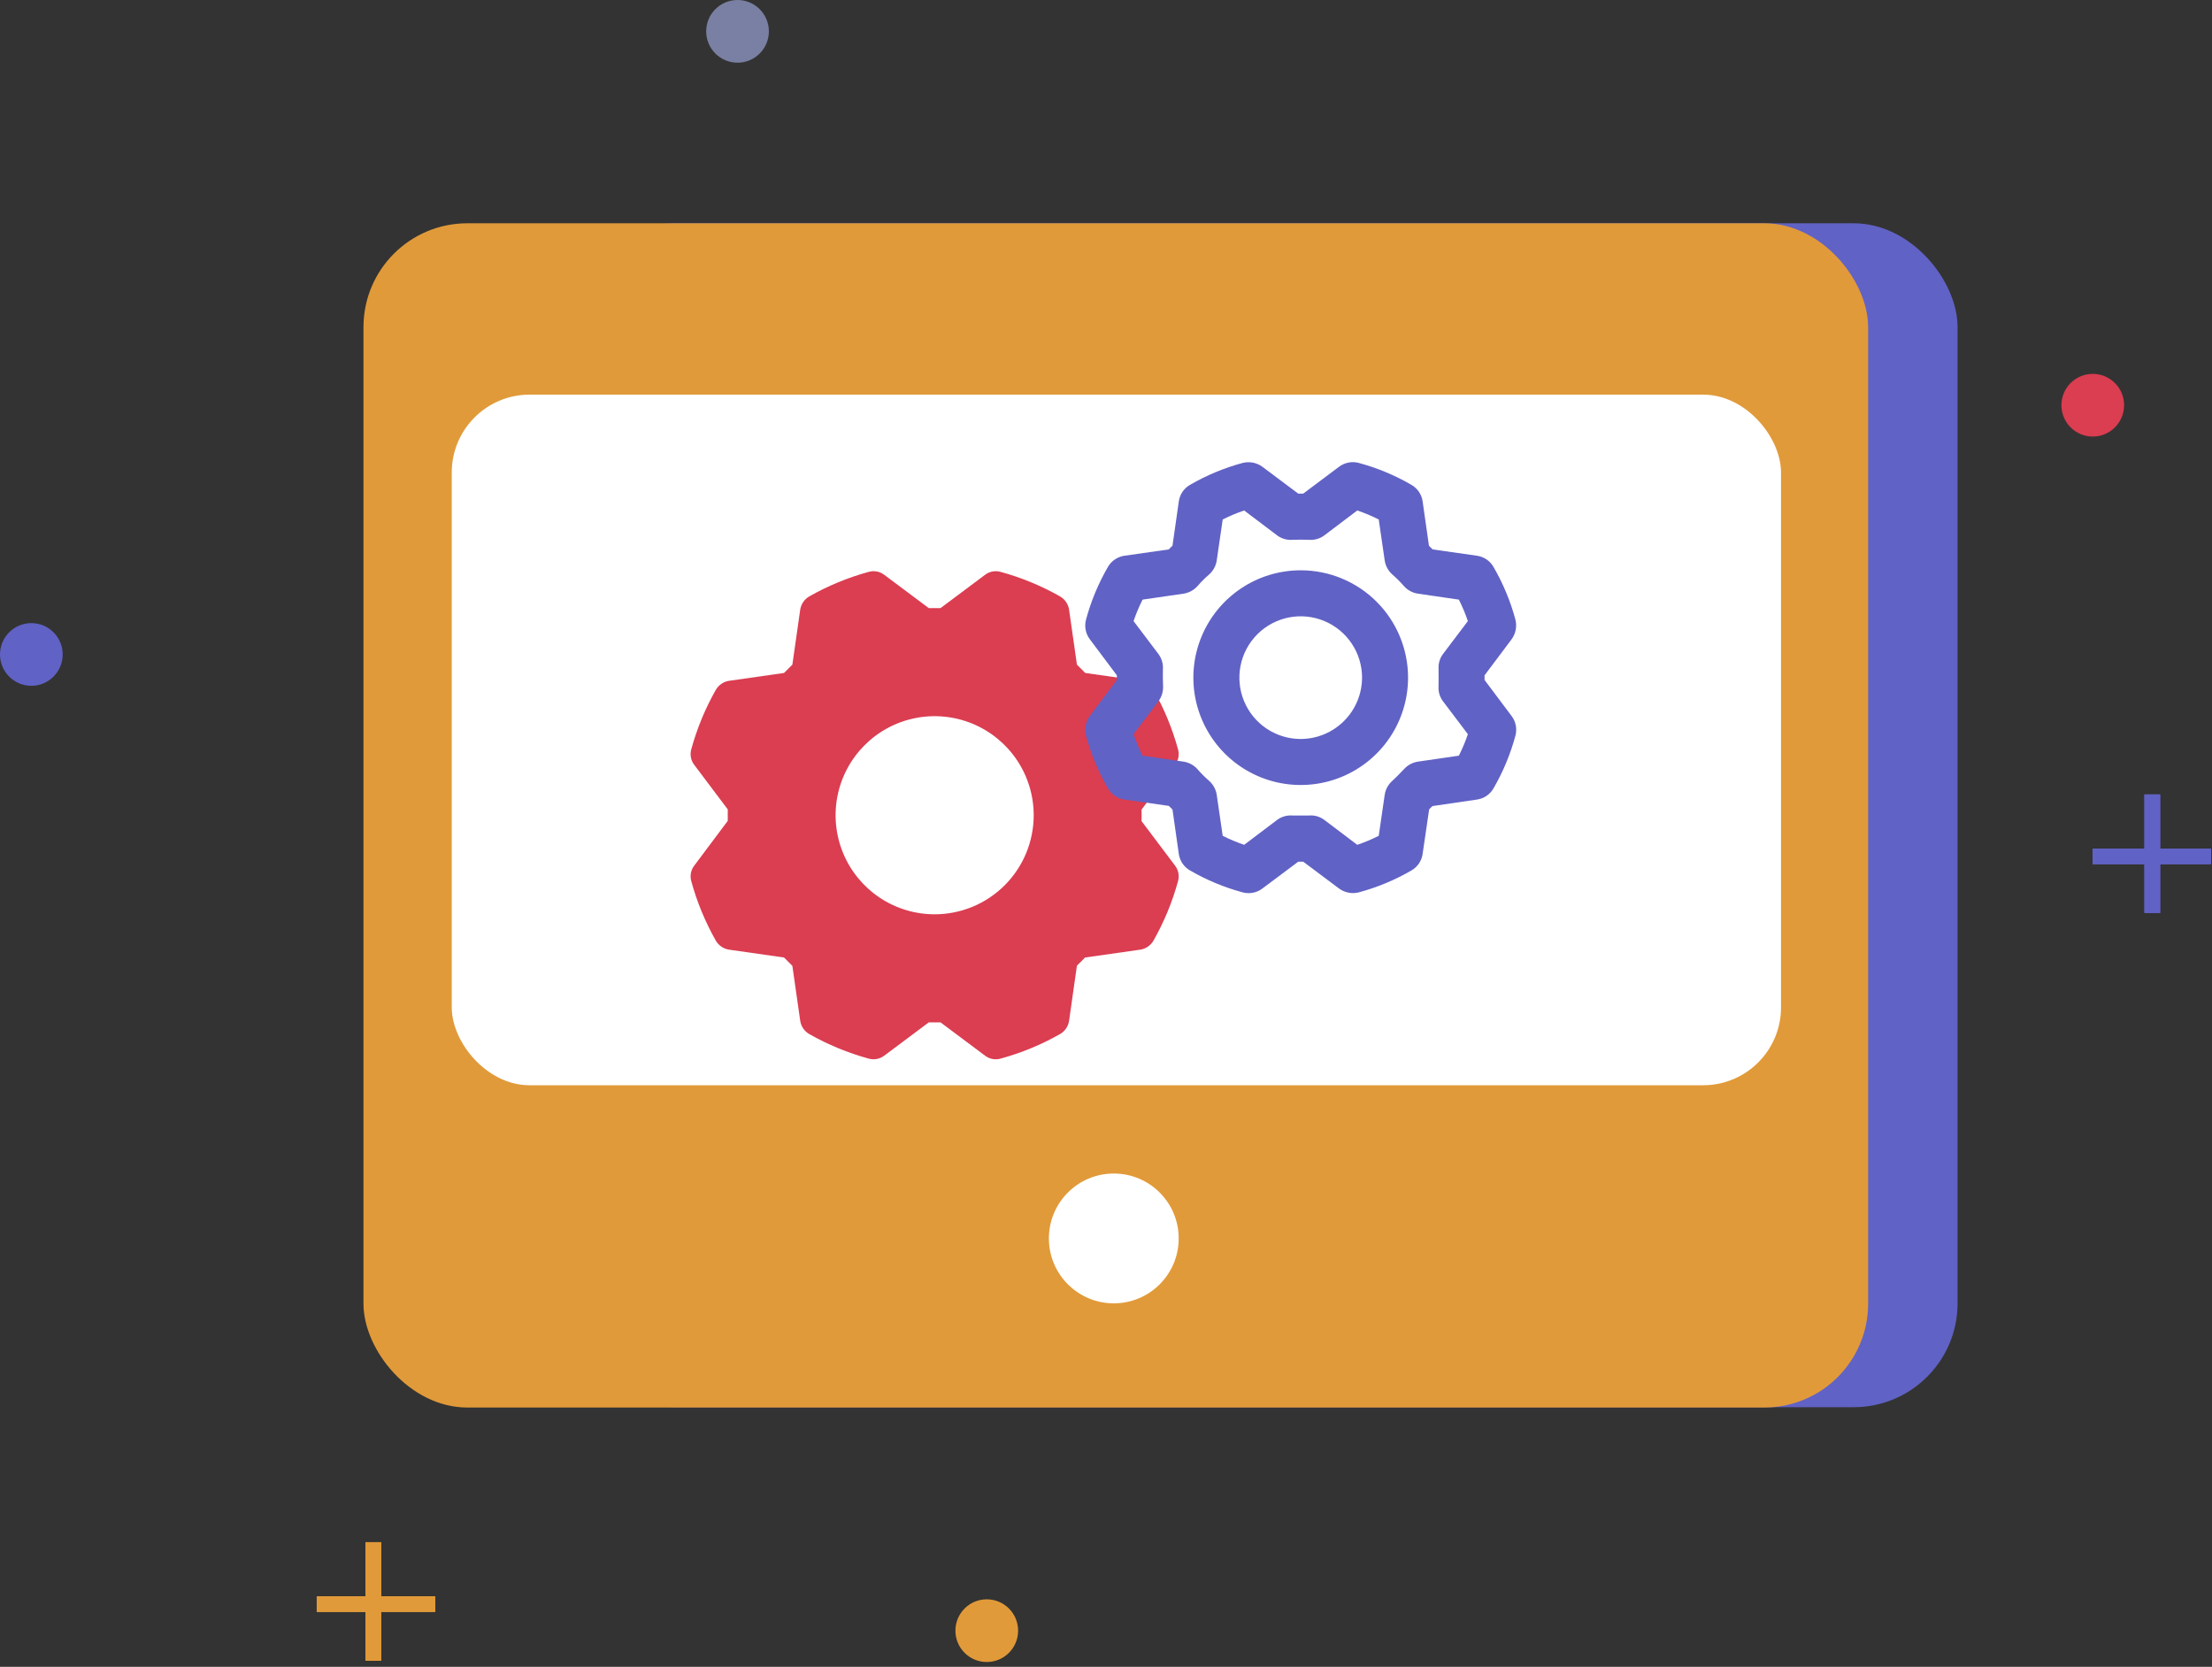 <svg width="426" height="321" viewBox="0 0 426 321" fill="none" xmlns="http://www.w3.org/2000/svg">
<rect x="0" y="0" width="426" height="321" fill="#333333" stroke="none"/>
<rect x="110" y="43" width="267" height="228" rx="20" fill="#6162C5"/>
<rect x="70" y="43" width="289.775" height="228.063" rx="20" fill="#E19A39"/>
<circle cx="214.5" cy="238.5" r="12.5" fill="white"/>
<rect x="87" y="76" width="256" height="133" rx="15" fill="white"/>
<path d="M226.304 166.712L219.844 158.127C219.887 157.347 219.844 156.523 219.844 155.916L226.304 147.288C226.625 146.868 226.844 146.379 226.942 145.86C227.039 145.34 227.014 144.805 226.868 144.297C225.775 140.3 224.187 136.455 222.142 132.851C221.878 132.393 221.515 132 221.08 131.7C220.645 131.4 220.149 131.201 219.627 131.117L209.005 129.599L207.401 127.995L205.883 117.373C205.799 116.851 205.6 116.355 205.3 115.92C205 115.485 204.607 115.122 204.149 114.858C200.546 112.813 196.7 111.225 192.703 110.132C192.195 109.986 191.66 109.961 191.14 110.058C190.621 110.156 190.132 110.375 189.712 110.696L181.127 117.113H178.873L170.288 110.696C169.868 110.375 169.379 110.156 168.86 110.058C168.34 109.961 167.805 109.986 167.297 110.132C163.3 111.225 159.455 112.813 155.851 114.858C155.393 115.122 155 115.485 154.7 115.92C154.4 116.355 154.201 116.851 154.117 117.373L152.599 127.995L150.995 129.599L140.373 131.117C139.851 131.201 139.355 131.4 138.92 131.7C138.485 132 138.122 132.393 137.858 132.851C135.813 136.455 134.225 140.3 133.132 144.297C132.986 144.805 132.961 145.34 133.058 145.86C133.156 146.379 133.375 146.868 133.696 147.288L140.156 155.873V158.084L133.696 166.712C133.375 167.132 133.156 167.621 133.058 168.14C132.961 168.66 132.986 169.195 133.132 169.703C134.225 173.7 135.813 177.546 137.858 181.149C138.122 181.607 138.485 182 138.92 182.3C139.355 182.6 139.851 182.799 140.373 182.883L150.995 184.401L152.599 186.005L154.117 196.627C154.201 197.149 154.4 197.645 154.7 198.08C155 198.515 155.393 198.878 155.851 199.142C159.455 201.187 163.3 202.775 167.297 203.868C167.593 203.953 167.899 203.997 168.207 203.998C168.959 204.008 169.693 203.763 170.288 203.304L178.873 196.887H181.127L189.712 203.304C190.132 203.625 190.621 203.844 191.14 203.942C191.66 204.039 192.195 204.014 192.703 203.868C196.7 202.775 200.546 201.187 204.149 199.142C204.607 198.878 205 198.515 205.3 198.08C205.6 197.645 205.799 197.149 205.883 196.627L207.401 185.962C207.921 185.441 208.528 184.878 208.962 184.401L219.627 182.883C220.149 182.799 220.645 182.6 221.08 182.3C221.515 182 221.878 181.607 222.142 181.149C224.187 177.546 225.775 173.7 226.868 169.703C227.014 169.195 227.039 168.66 226.942 168.14C226.844 167.621 226.625 167.132 226.304 166.712ZM180 176.077C176.227 176.077 172.539 174.958 169.402 172.862C166.264 170.765 163.819 167.786 162.376 164.3C160.932 160.815 160.554 156.979 161.29 153.278C162.026 149.578 163.843 146.179 166.511 143.511C169.179 140.843 172.578 139.026 176.278 138.29C179.979 137.554 183.815 137.932 187.3 139.376C190.786 140.819 193.765 143.264 195.862 146.402C197.958 149.539 199.077 153.227 199.077 157C199.077 162.059 197.067 166.912 193.489 170.489C189.912 174.067 185.059 176.077 180 176.077Z" fill="#DB3D51"/>
<path d="M250.5 109.828C246.411 109.828 242.414 111.04 239.014 113.312C235.615 115.584 232.965 118.813 231.4 122.59C229.835 126.368 229.426 130.525 230.224 134.536C231.021 138.546 232.99 142.23 235.882 145.121C238.773 148.013 242.457 149.982 246.467 150.78C250.477 151.577 254.634 151.168 258.411 149.603C262.189 148.038 265.418 145.388 267.689 141.989C269.961 138.589 271.173 134.591 271.173 130.502C271.173 125.019 268.995 119.76 265.118 115.883C261.241 112.006 255.983 109.828 250.5 109.828ZM250.5 142.316C248.164 142.316 245.88 141.624 243.937 140.325C241.994 139.027 240.48 137.182 239.586 135.023C238.692 132.865 238.458 130.489 238.914 128.198C239.369 125.906 240.495 123.801 242.147 122.149C243.799 120.496 245.904 119.371 248.195 118.915C250.487 118.459 252.862 118.693 255.021 119.588C257.179 120.482 259.024 121.996 260.322 123.939C261.621 125.882 262.313 128.166 262.313 130.502C262.304 133.633 261.056 136.632 258.843 138.845C256.629 141.059 253.63 142.307 250.5 142.316ZM291.109 137.886L285.903 130.945V130.059L291.109 123.119C291.504 122.578 291.776 121.957 291.904 121.3C292.031 120.642 292.012 119.965 291.847 119.316C290.893 115.774 289.478 112.373 287.638 109.2C287.308 108.613 286.846 108.111 286.288 107.734C285.731 107.356 285.094 107.112 284.427 107.022L275.899 105.804L275.197 105.102L273.979 96.574C273.889 95.906 273.645 95.269 273.267 94.712C272.89 94.155 272.388 93.692 271.801 93.362C268.628 91.522 265.227 90.107 261.686 89.153C261.038 88.977 260.358 88.953 259.699 89.081C259.04 89.209 258.419 89.486 257.883 89.891L250.98 95.06H250.02L243.117 89.891C242.576 89.496 241.955 89.224 241.298 89.097C240.641 88.969 239.963 88.988 239.314 89.153C235.773 90.107 232.372 91.522 229.199 93.362C228.612 93.692 228.11 94.155 227.733 94.712C227.355 95.269 227.111 95.906 227.021 96.574L225.803 105.102C225.551 105.317 225.316 105.552 225.101 105.804L216.573 107.022C215.906 107.112 215.269 107.356 214.712 107.734C214.154 108.111 213.692 108.613 213.362 109.2C211.522 112.373 210.107 115.774 209.153 119.316C208.977 119.964 208.953 120.644 209.081 121.303C209.209 121.962 209.486 122.583 209.891 123.119L215.097 130.059V130.945L209.891 137.886C209.496 138.426 209.224 139.047 209.096 139.705C208.969 140.362 208.988 141.04 209.153 141.689C210.107 145.231 211.522 148.632 213.362 151.805C213.692 152.391 214.154 152.893 214.712 153.271C215.269 153.649 215.906 153.893 216.573 153.983L225.101 155.201L225.803 155.903L227.021 164.431C227.111 165.098 227.355 165.735 227.733 166.293C228.11 166.85 228.612 167.312 229.199 167.643C232.372 169.483 235.773 170.898 239.314 171.852C239.686 171.957 240.072 172.007 240.459 171.999C241.418 172.005 242.352 171.693 243.117 171.113L250.02 165.945H250.98L257.883 171.113C258.424 171.509 259.045 171.781 259.702 171.908C260.359 172.036 261.037 172.017 261.686 171.852C265.227 170.898 268.628 169.483 271.801 167.643C272.388 167.312 272.89 166.85 273.267 166.293C273.645 165.735 273.889 165.098 273.979 164.431L275.234 155.866L275.862 155.238L284.427 153.983C285.094 153.893 285.731 153.649 286.288 153.271C286.846 152.893 287.308 152.391 287.638 151.805C289.478 148.632 290.893 145.231 291.847 141.689C292.023 141.041 292.047 140.361 291.919 139.702C291.791 139.042 291.514 138.421 291.109 137.886ZM280.956 145.528L273.093 146.673C272.109 146.818 271.2 147.286 270.509 148.002C269.881 148.666 268.7 149.885 268.109 150.402C267.33 151.105 266.821 152.058 266.67 153.097L265.525 160.96C264.19 161.636 262.808 162.216 261.39 162.696L255.041 157.896C254.203 157.269 253.167 156.968 252.124 157.047H248.876C247.833 156.974 246.799 157.275 245.959 157.896L239.61 162.696C238.192 162.216 236.81 161.636 235.475 160.96L234.33 153.097C234.179 152.058 233.67 151.105 232.891 150.402C232.073 149.695 231.308 148.93 230.602 148.113C229.899 147.333 228.945 146.824 227.907 146.673L220.044 145.528C219.368 144.193 218.788 142.811 218.308 141.393L223.108 135.043C223.696 134.241 224.007 133.269 223.994 132.274C223.957 131.351 223.92 129.653 223.957 128.878C224.03 127.836 223.728 126.802 223.108 125.961L218.308 119.611C218.788 118.193 219.368 116.812 220.044 115.476L227.907 114.332C228.945 114.181 229.899 113.671 230.602 112.892C231.308 112.075 232.073 111.31 232.891 110.603C233.67 109.9 234.179 108.947 234.33 107.908L235.475 100.044C236.81 99.368 238.192 98.788 239.61 98.309L245.959 103.108C246.796 103.735 247.833 104.037 248.876 103.958C249.946 103.921 251.054 103.921 252.124 103.958C253.167 104.037 254.203 103.735 255.041 103.108L261.39 98.309C262.808 98.788 264.19 99.368 265.525 100.044L266.67 107.908C266.821 108.947 267.33 109.9 268.109 110.603C268.927 111.31 269.692 112.075 270.398 112.892C271.101 113.671 272.055 114.181 273.093 114.332L280.956 115.476C281.632 116.812 282.212 118.193 282.692 119.611L277.892 125.961C277.299 126.759 276.999 127.737 277.043 128.73C277.043 129.653 277.08 131.351 277.043 132.127C276.964 133.17 277.266 134.206 277.892 135.043L282.692 141.393C282.212 142.811 281.632 144.193 280.956 145.528Z" fill="#6162C5"/>
<line x1="414.5" y1="153" x2="414.5" y2="175.806" stroke="#6162C5" stroke-width="3"/>
<line x1="414.5" y1="153" x2="414.5" y2="175.806" stroke="#6162C5" stroke-width="3"/>
<line x1="414.5" y1="153" x2="414.5" y2="175.806" stroke="#6162C5" stroke-width="3"/>
<line x1="403" y1="164.916" x2="425.806" y2="164.916" stroke="#6162C5" stroke-width="3"/>
<line x1="403" y1="164.916" x2="425.806" y2="164.916" stroke="#6162C5" stroke-width="3"/>
<line x1="403" y1="164.916" x2="425.806" y2="164.916" stroke="#6162C5" stroke-width="3"/>
<circle cx="142.037" cy="6.037" r="6.037" fill="#7A80A3"/>
<circle cx="6.037" cy="126.037" r="6.037" fill="#6162C5"/>
<circle cx="190.037" cy="314.037" r="6.037" fill="#E19A39"/>
<circle cx="403.037" cy="78.037" r="6.037" fill="#DB3D51"/>
<line x1="71.891" y1="297" x2="71.891" y2="319.807" stroke="#E19A39" stroke-width="3"/>
<line x1="71.891" y1="297" x2="71.891" y2="319.807" stroke="#E19A39" stroke-width="3"/>
<line x1="71.891" y1="297" x2="71.891" y2="319.807" stroke="#E19A39" stroke-width="3"/>
<line x1="61" y1="308.916" x2="83.806" y2="308.916" stroke="#E19A39" stroke-width="3"/>
<line x1="61" y1="308.916" x2="83.806" y2="308.916" stroke="#E19A39" stroke-width="3"/>
<line x1="61" y1="308.916" x2="83.806" y2="308.916" stroke="#E19A39" stroke-width="3"/>
</svg>